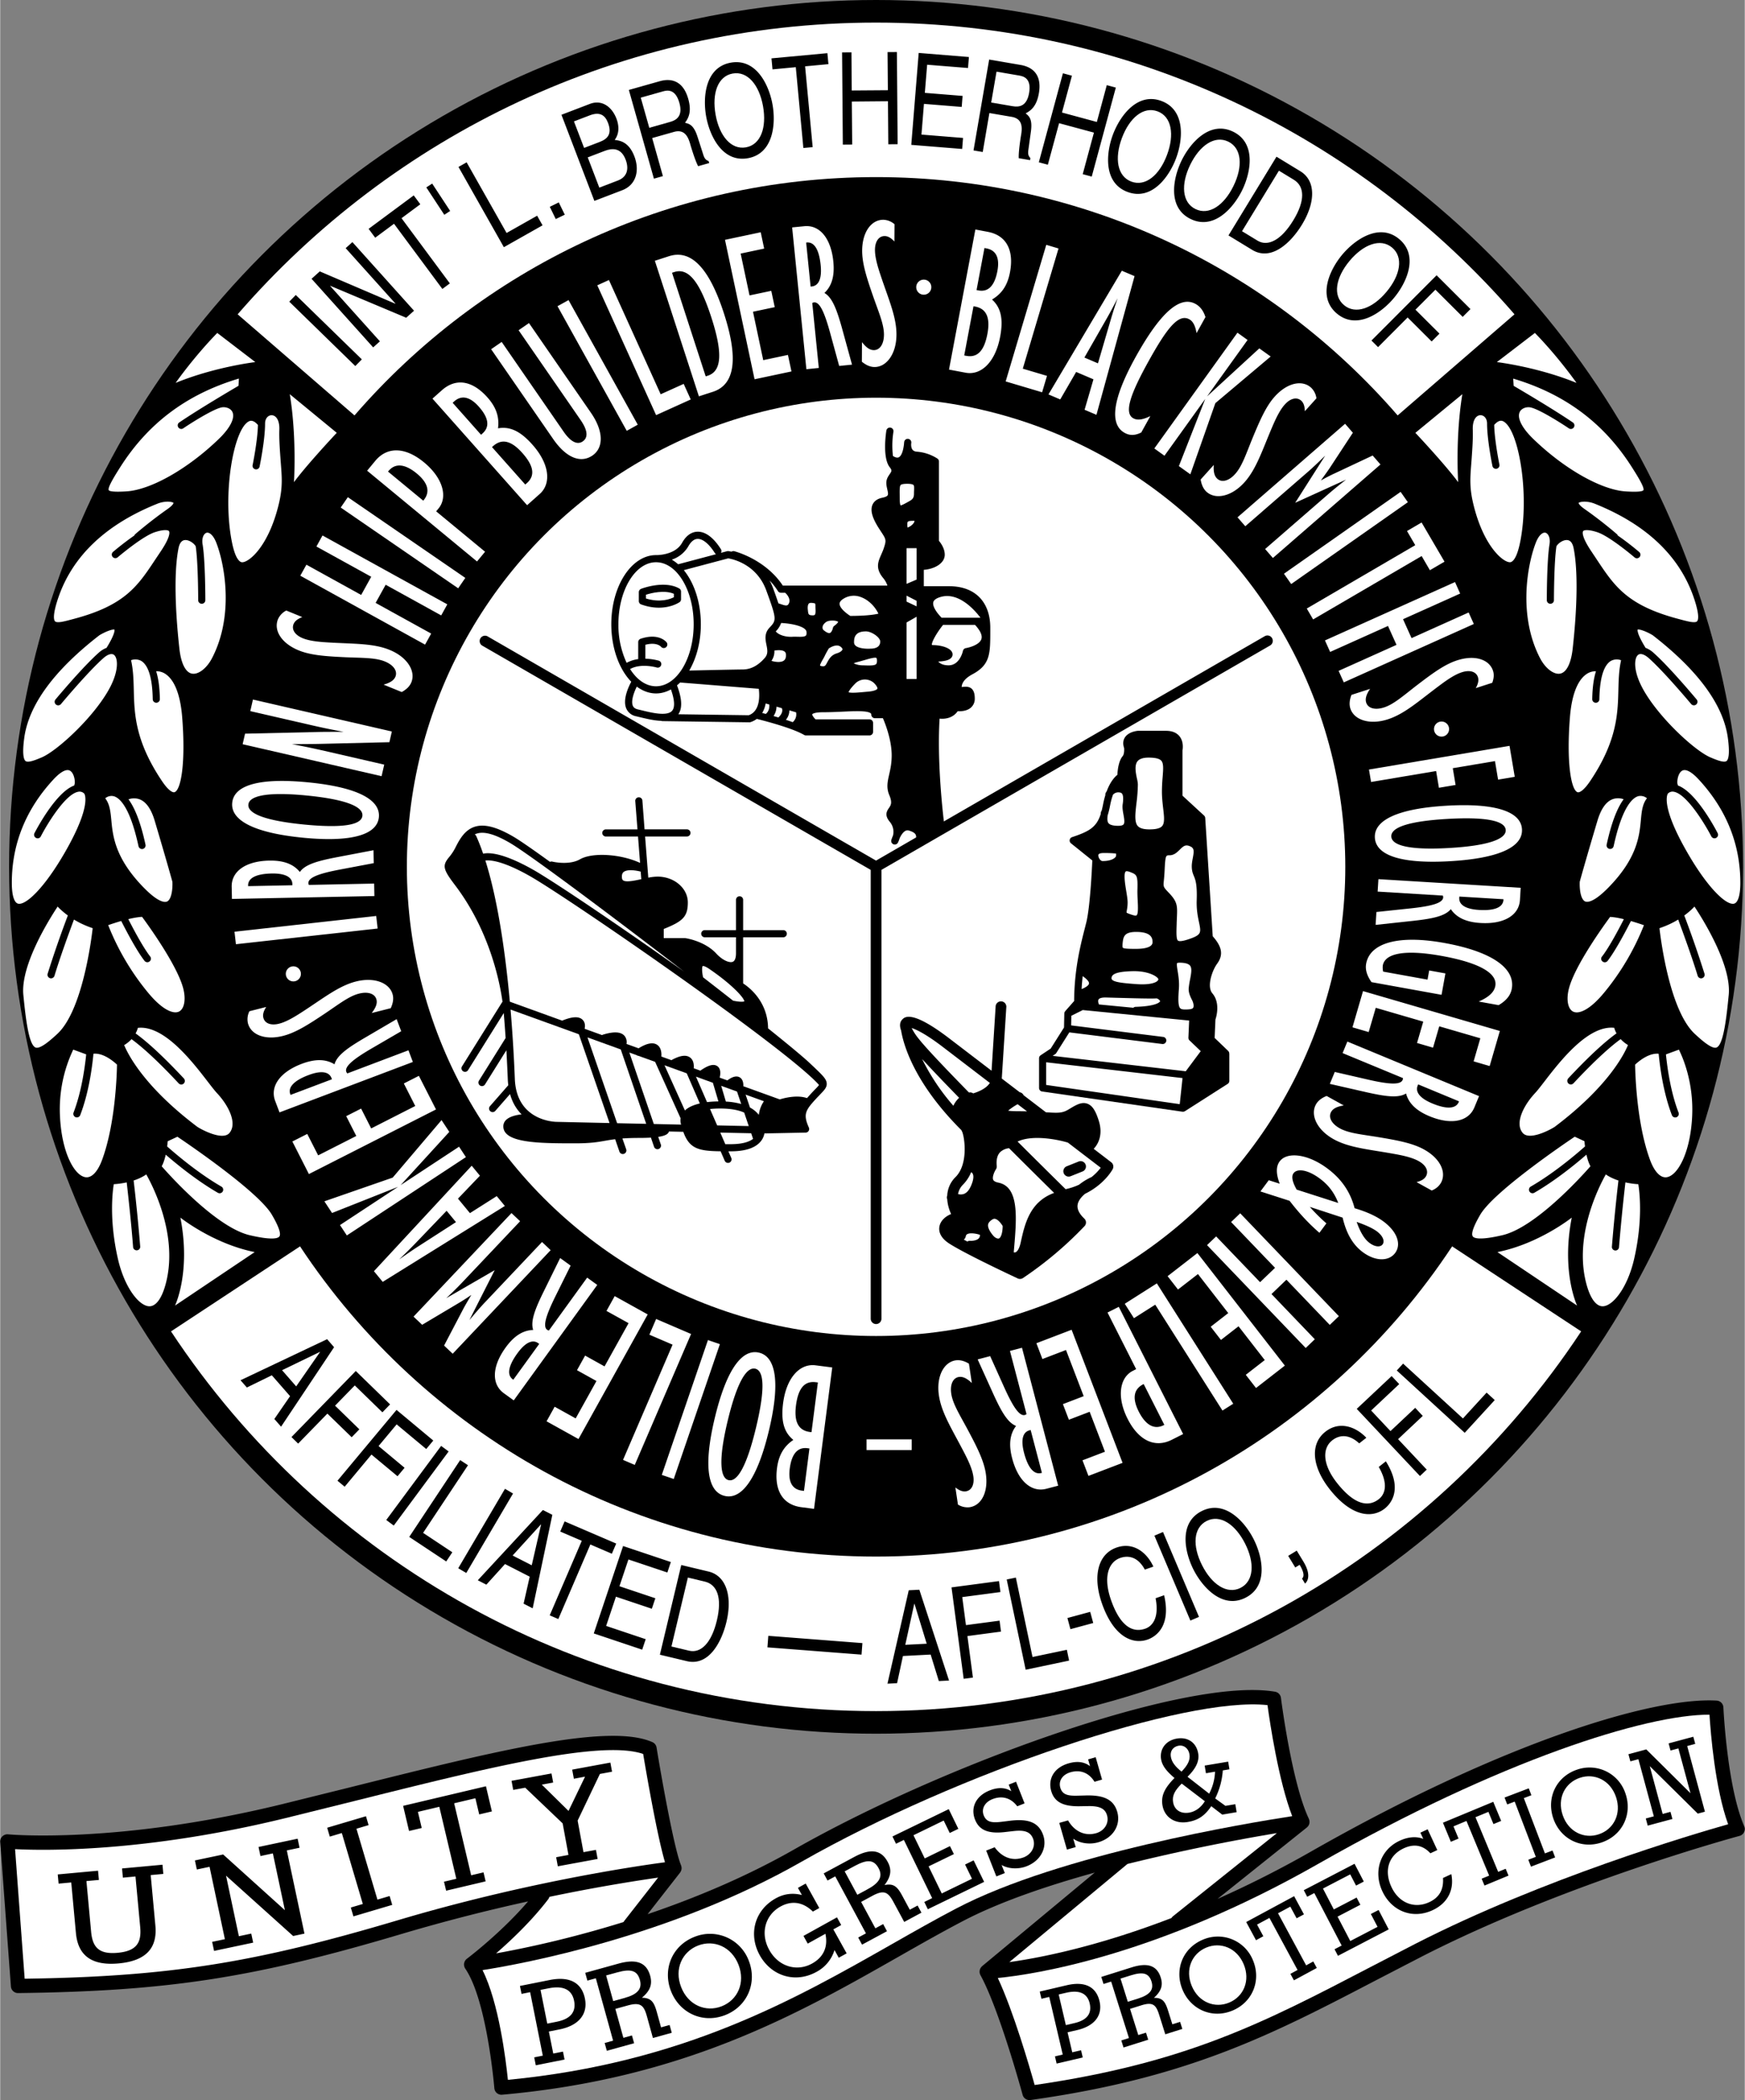 <svg xmlns="http://www.w3.org/2000/svg" width="2077" height="2500" viewBox="0 0 61.125 73.591"><rect x="0" y="0" width="61.125" height="73.591" fill="#808080" stroke="none"/><circle cx="30.688" cy="30.376" r="30.376"/><path d="M5.846 44.788c-.129.624-.353.984-.615.986-.351.004-.875-.636-1.11-1.676-.303-1.339-.189-2.31-.142-2.602.102-.006.266-.022.453-.063.063.55.164 1.478.224 2.265.005.069.065.12.134.115a.124.124 0 0 0 .115-.134 66.101 66.101 0 0 0-.23-2.312c.151-.05.305-.118.443-.213.247.438 1.057 2.041.728 3.634M9.781 43.328c-.046.063-.242.141-1.034-.043-1.154-.268-2.755-2.037-3.089-2.417.043-.076.096-.203.141-.406.436.376 1.115.924 1.826 1.335.06.035.136.014.171-.045a.125.125 0 0 0-.045-.171c-.761-.44-1.487-1.042-1.902-1.407.007-.057.014-.118.02-.183l.34-.158c.403.271 2.839 1.93 3.309 2.732.302.516.31.7.263.763M2.985 41.251c-.396-.062-.838-.888-.892-2.162a4.872 4.872 0 0 1 .466-2.309l.454.167c-.058.559-.181 1.357-.443 2.039a.127.127 0 0 0 .072.162.125.125 0 0 0 .161-.072c.283-.734.409-1.579.464-2.152.147-.016.433.023.825.381-.005.33-.054 2.071-.522 3.339-.155.42-.368.641-.585.607M6.435 37.791c-.797-.853-1.334-1.321-1.691-1.578a.957.957 0 0 0 .08-.195c.918-.101 1.901 1.176 2.437 1.871.14.182.25.325.336.417.408.437.718 1.061.434 1.396-.223.263-.899-.074-1.119-.212-1.866-1.406-2.436-2.545-2.568-2.868.107-.064.19-.136.257-.208.324.235.846.685 1.653 1.549.047.05.126.053.177.006a.129.129 0 0 0 .004-.178M1.24 36.707c-.238-.089-.346-.999-.429-1.843-.101-1.038.893-2.63 1.201-3.096.078.082.196.193.358.312a37.583 37.583 0 0 0-.708 2.041.126.126 0 0 0 .083.156.126.126 0 0 0 .156-.083c.188-.621.481-1.431.683-1.971.181.11.4.217.656.302-.059.513-.377 2.896-1.231 3.697-.254.237-.609.546-.769.485M5.255 33.518c-.23-.296-.535-.856-.767-1.31.17-.042.34-.072.482-.08.211.285 1.224 1.686 1.44 2.498.103.386.044.723-.142.819-.183.095-.562-.027-1.079-.65a8.79 8.79 0 0 1-1.405-2.376c.105-.037.27-.092.456-.146.239.47.565 1.074.817 1.397a.124.124 0 0 0 .175.021.122.122 0 0 0 .023-.173M3.986 27.903c.191.056.558.358.86 1.75.015.067.082.11.149.096a.127.127 0 0 0 .096-.149c-.16-.737-.359-1.269-.596-1.59a.574.574 0 0 1 .396.002c.225.09.4.34.521.745.401 1.348.594 2.044.621 2.141.012.2-.017.615-.188.693-.071.032-.293.048-.817-.488-1.01-1.034-1.083-1.81-1.136-2.375-.028-.293-.055-.552-.212-.753a.33.33 0 0 1 .306-.072M1.873 27.305c.145-.156.414-.402.581-.293.148.096.18.402.15.471a.127.127 0 0 0-.009.042c-.635.227-1.314 1.515-1.394 1.669a.124.124 0 0 0 .054.168.123.123 0 0 0 .168-.054c.21-.409.857-1.487 1.315-1.564a.227.227 0 0 1 .207.066c.001.001.282.37-.647 2.004-.745 1.309-1.406 1.921-1.674 1.851-.138-.037-.217-.302-.217-.727-.001-1.363.492-2.585 1.466-3.633M4.934 23.155c.179.102.396.417.41 1.347a.125.125 0 0 0 .25-.004c-.006-.396-.05-.722-.13-.977a.562.562 0 0 1 .354.116c.212.155.482.541.558 1.498.127 1.6-.042 2.545-.266 2.624-.071.024-.225-.065-.443-.391-.944-1.406-.967-2.357-.987-3.197-.009-.356-.018-.694-.096-1.036a.435.435 0 0 1 .35.02M.842 25.861c.156-1.157 1.042-2.368 2.634-3.601.212-.128.463-.221.528-.196.006.027.012.165-.268.621l-.005.015a.88.88 0 0 0-.283.176c-.563.5-1.475 1.592-1.513 1.638a.125.125 0 0 0 .192.16c.009-.011.938-1.124 1.487-1.611.152-.135.292-.178.373-.115.133.103.18.519-.13 1.121-.521 1.011-1.849 2.239-2.406 2.473-.187.079-.469.198-.562.127-.053-.041-.129-.199-.047-.808M6.247 19.213c.035-.174.105-.27.209-.286.139-.022.316.092.393.213.087.561.088 1.878.088 1.892a.125.125 0 0 0 .25 0c0-.056-.001-1.392-.096-1.958-.037-.219.042-.378.139-.405.092-.025.232.072.34.346.291.744.634 2.548-.151 4.053-.184.353-.479.579-.701.537-.222-.041-.382-.358-.439-.868-.169-1.529-.18-2.781-.032-3.524M2.024 20.978c.494-1.48 1.668-2.601 3.49-3.33.27-.107.523-.068.56-.023-.004.016-.031.086-.209.211-.623.436-1.13.879-1.135.883a.13.13 0 0 0-.033.048c-.376.259-.725.556-.748.576a.125.125 0 0 0 .162.19c.009-.007.862-.736 1.302-.882.291-.097.463-.088.5-.039.011.014.09.15-.299.725l-.18.269c-.62.936-1.067 1.611-2.874 2.086l-.082.022c-.229.061-.488.131-.559.056-.034-.038-.095-.19.105-.792M8.719 14.762c.036-.017.142-.063.311.129-.01.546-.183 1.388-.184 1.397a.125.125 0 1 0 .244.051c.008-.037.19-.925.19-1.494 0-.124.048-.221.131-.269a.198.198 0 0 1 .202.004c.115.07.176.245.167.479-.01.309.015.666.04 1.011.043.604.096.952-.062 1.604-.362 1.497-1.061 2.049-1.291 2.028-.062-.006-.222-.084-.346-.694-.347-1.715.06-3.994.598-4.246M4.199 16.38c.984-1.555 2.349-2.574 4.165-3.115l-.016.255c-.265.155-1.386.816-2.071 1.281l-.003.002a.123.123 0 0 0-.033.173.124.124 0 0 0 .173.033c.264-.179 1.019-.659 1.333-.731.132-.03.312.017.383.147.111.206-.063.562-.467.953-1.08 1.046-2.379 1.785-3.234 1.84-.504.033-.609-.012-.626-.042-.053-.087.239-.548.396-.796M8.917 43.875c-1.458-.292-2.604-1.208-2.604-1.208.375 1.917-.188 3.083-.188 3.083l2.792-1.875M10.146 13.813c.25 1.521.146 3.083.146 3.083.479-.646 1.5-1.729 1.5-1.729l-1.646-1.354M8.938 12.688l-1.333-1.021c-.833.854-1.458 1.75-1.458 1.75 1.374-.562 2.791-.729 2.791-.729zM56.255 41.154c.138.095.292.163.443.213a68.918 68.918 0 0 0-.229 2.312.125.125 0 1 0 .249.019 70.87 70.87 0 0 1 .224-2.265c.187.041.351.058.452.063.048.292.162 1.262-.142 2.602-.235 1.04-.76 1.68-1.11 1.676-.262-.002-.486-.362-.615-.986-.327-1.593.482-3.196.728-3.634M51.857 42.564c.471-.803 2.906-2.461 3.31-2.732l.34.158c.006.065.012.126.02.183-.415.366-1.142.967-1.902 1.407a.125.125 0 0 0-.045.171c.035.06.111.08.171.045.71-.411 1.391-.958 1.826-1.335.045.204.097.33.141.406-.333.38-1.935 2.149-3.088 2.417-.792.184-.988.106-1.034.043-.049-.062-.041-.246.261-.763M57.805 40.645c-.469-1.269-.518-3.009-.523-3.339.392-.358.678-.397.825-.381.056.573.182 1.418.464 2.152a.126.126 0 0 0 .162.072.126.126 0 0 0 .071-.162c-.262-.681-.385-1.48-.442-2.039l.454-.167c.136.272.516 1.142.466 2.309-.055 1.274-.496 2.1-.892 2.162-.217.033-.431-.188-.585-.607M54.945 37.967c.051.047.13.044.177-.006.808-.864 1.329-1.314 1.654-1.549.066.072.149.144.256.208-.133.323-.702 1.462-2.569 2.868-.219.139-.896.476-1.119.212-.284-.336.025-.959.433-1.396.086-.092.196-.235.336-.417.536-.695 1.52-1.971 2.437-1.871.014.052.039.12.08.195-.357.257-.895.725-1.691 1.578a.129.129 0 0 0 .006.178M59.366 36.222c-.854-.801-1.172-3.185-1.231-3.697.257-.085.476-.192.656-.302.201.54.495 1.35.683 1.971.021.066.09.103.156.083a.125.125 0 0 0 .083-.156 38.461 38.461 0 0 0-.708-2.041c.162-.118.28-.23.357-.312.308.465 1.302 2.058 1.2 3.096-.082.845-.19 1.754-.428 1.843-.16.061-.515-.248-.768-.485M56.142 33.693a.125.125 0 0 0 .176-.021c.251-.324.578-.928.817-1.397.186.054.351.109.456.146a8.775 8.775 0 0 1-1.405 2.376c-.517.623-.896.745-1.078.65-.187-.096-.245-.433-.142-.819.216-.812 1.23-2.213 1.44-2.498.143.007.312.038.482.08-.232.454-.537 1.014-.767 1.31a.12.12 0 0 0 .021.173M57.697 27.972c-.158.201-.185.46-.212.753-.053.566-.126 1.342-1.137 2.375-.524.536-.746.52-.817.488-.171-.078-.201-.493-.188-.693.026-.097.219-.793.621-2.141.121-.404.295-.655.52-.745a.574.574 0 0 1 .396-.002c-.236.322-.435.853-.595 1.59a.125.125 0 1 0 .245.053c.302-1.392.668-1.694.86-1.75a.352.352 0 0 1 .307.072M60.969 30.938c0 .425-.08.689-.218.727-.269.071-.93-.542-1.674-1.851-.93-1.634-.648-2.002-.647-2.004a.224.224 0 0 1 .207-.066c.458.078 1.104 1.155 1.315 1.564a.125.125 0 0 0 .168.054.124.124 0 0 0 .054-.168c-.079-.154-.758-1.442-1.394-1.669a.127.127 0 0 0-.009-.042c-.03-.069.001-.375.15-.471.168-.109.436.137.581.293.973 1.048 1.467 2.27 1.467 3.633M56.791 23.136c-.077.342-.086.68-.095 1.036-.021.839-.044 1.791-.988 3.197-.219.325-.373.415-.444.391-.223-.078-.393-1.024-.266-2.624.076-.957.346-1.343.558-1.498a.56.56 0 0 1 .354-.116c-.08.255-.124.58-.13.977a.125.125 0 0 0 .25.004c.014-.93.23-1.246.41-1.347a.43.43 0 0 1 .351-.02M60.485 26.668c-.093.071-.375-.048-.562-.127-.558-.234-1.885-1.462-2.406-2.473-.31-.602-.263-1.018-.13-1.121.082-.063.221-.02.374.115.549.488 1.478 1.601 1.487 1.611a.125.125 0 0 0 .192-.16c-.039-.046-.95-1.138-1.513-1.638a.884.884 0 0 0-.284-.176c-.002-.005-.002-.01-.005-.015-.28-.456-.274-.594-.268-.621.065-.024.316.068.528.196 1.591 1.233 2.478 2.444 2.634 3.601.082.61.006.768-.047.808M55.094 22.737c-.057.51-.217.827-.439.868-.222.042-.517-.184-.701-.537-.785-1.504-.441-3.309-.15-4.053.107-.274.248-.372.34-.346.097.027.176.186.139.405-.094.566-.095 1.902-.095 1.958a.125.125 0 0 0 .25 0c0-.013.001-1.331.088-1.892.076-.121.253-.235.393-.213.104.016.175.112.209.286.148.743.136 1.995-.034 3.524M59.454 21.77c-.07.075-.33.005-.559-.056l-.082-.022c-1.806-.475-2.254-1.151-2.874-2.086l-.179-.269c-.39-.575-.31-.711-.299-.725.037-.049.209-.058.5.039.44.146 1.294.875 1.302.882.052.045.131.039.176-.014s.039-.131-.014-.176a9.887 9.887 0 0 0-.748-.576.12.12 0 0 0-.032-.048c-.005-.004-.512-.447-1.136-.883-.178-.125-.205-.195-.209-.211.037-.045.291-.084.56.023 1.823.729 2.997 1.85 3.49 3.33.201.602.139.754.104.792M53.252 19.007c-.124.61-.283.688-.345.694-.23.021-.928-.531-1.291-2.028-.158-.652-.105-1-.061-1.604.024-.345.05-.702.039-1.011-.008-.234.052-.409.167-.479a.198.198 0 0 1 .202-.004c.083.047.132.145.132.269 0 .569.182 1.457.19 1.494a.125.125 0 0 0 .244-.051c-.002-.009-.174-.851-.184-1.397.168-.192.274-.146.311-.129.537.253.944 2.532.596 4.246M57.572 17.177c-.018.03-.123.075-.627.042-.855-.055-2.154-.794-3.233-1.84-.404-.391-.579-.748-.467-.953.071-.131.25-.178.383-.147.314.072 1.069.553 1.333.731a.124.124 0 0 0 .173-.033.124.124 0 0 0-.033-.173l-.003-.002c-.685-.465-1.806-1.126-2.071-1.281l-.016-.254c1.815.541 3.18 1.56 4.165 3.115.156.246.449.707.396.795M55.25 45.75s-.562-1.167-.188-3.083c0 0-1.146.917-2.604 1.208l2.792 1.875M49.583 15.167s1.021 1.083 1.5 1.729c0 0-.104-1.562.146-3.083l-1.646 1.354M55.229 13.417s-.625-.896-1.458-1.75l-1.333 1.021s1.416.167 2.791.729z" fill="#fff"/><circle cx="30.688" cy="30.376" r="16.44" fill="#fff"/><path d="M29.152 47.918l-.585-.075c-.554-.071-1.022.436-1.137 1.329-.081.631.033 1.021.36 1.285-.331.223-.514.531-.573.988-.101.783.201 1.287.859 1.371l.438.057.638-4.955M26.932 50.136c.398-1.657.26-2.592-.345-2.737-.609-.146-1.151.626-1.549 2.283-.399 1.664-.264 2.591.345 2.737.603.145 1.151-.626 1.549-2.283zM24.797 46.958l.419.143-1.617 4.725-.419-.143zM22.233 51.333l-.411-.176 1.736-4.038-.813-.349.237-.551 1.224.526zM20.261 50.426l-1.118-.621.283-.511.737.409.728-1.31-.682-.379.284-.512.681.379.842-1.515-.774-.429.288-.519 1.156.642zM20.919 45.026l-.354-.256-1.341 1.854a.2.2 0 0 1-.06-.025c-.158-.114-.05-.488.285-1.166l.537-1.083-.367-.266-.596 1.211c-.296.607-.447 1.013-.349 1.309-.359.011-.671.209-.967.618-.48.664-.499 1.282-.06 1.6l.346.25 2.926-4.046zM15.854 47.437l-.302-.286.684-1.306c.046-.087.137-.243.271-.469a7.082 7.082 0 0 1-.463.297l-1.26.75-.302-.286 3.432-3.629.302.286-2.01 2.125c-.13.138-.32.331-.577.571l1.696-.981-.886 1.749c.226-.269.404-.473.535-.611l2.01-2.125.302.286-3.432 3.629zM17.682 42.259l-.285-.345-.939.596-.419-.508.769-.803-.288-.35-3.426 3.696.308.374zM12.145 43.292l-.24-.364 2.034-1.339-2.312.916-.269-.409 2.394-.831 1.711-2.015.272.413-1.705 1.866 2.047-1.347.24.365zM10.816 41.141L10.236 40l.522-.265.382.751 1.336-.679-.353-.695.522-.265.353.695 1.544-.786-.4-.789.527-.268.6 1.178zM14.458 37.213l-.154-.409-2.141.81a.17.17 0 0 1-.036-.054c-.069-.182.227-.435.879-.816l1.044-.608-.16-.424-1.165.683c-.582.344-.931.6-1.012.9-.306-.188-.676-.195-1.148-.017-.766.29-1.122.796-.93 1.303l.151.399 4.672-1.767zM13.016 35.498c.142-.183.202-.333.167-.471-.052-.204-.292-.29-.611-.209-.347.087-.693.36-1.183.69-.587.393-1.035.68-1.482.792-.624.158-1.125-.036-1.229-.45a.624.624 0 0 1 .054-.415l.588-.149c-.092.143-.129.266-.1.378.05.199.267.28.55.208.227-.057.485-.199.822-.419.739-.479 1.271-.908 1.874-1.06.652-.165 1.183.054 1.286.462.035.138.014.295-.069.474l-.667.169zM13.174 32.097l.05.44-4.965.55-.05-.438zM13.111 31.399l-.009-.437-2.288.047c-.008-.021-.016-.042-.016-.063-.004-.195.358-.334 1.102-.475l1.188-.225-.009-.453-1.326.253c-.663.129-1.077.254-1.255.51-.225-.279-.571-.409-1.076-.399-.818.017-1.323.375-1.312.917l.009.426 4.992-.101zM10.602 29.354c1.696.167 2.604-.098 2.665-.716.062-.624-.778-1.056-2.474-1.223-1.703-.168-2.603.093-2.664.716-.061.619.777 1.056 2.473 1.223zM8.579 25.709l2.52-.058c.272-.008.586-.005.932-.007a23.62 23.62 0 0 1-1.16-.24l-2.109-.485.093-.406 4.867 1.12-.086.375-2.49.06c-.211.005-.519.005-.925.009.425.076.811.16 1.153.238l2.081.479-.093.405-4.868-1.12.085-.37zM13.432 23.991c.223-.062.361-.148.415-.279.08-.195-.062-.407-.367-.532-.332-.136-.771-.123-1.362-.148-.706-.033-1.236-.068-1.663-.243-.596-.244-.884-.697-.722-1.092a.629.629 0 0 1 .29-.303l.562.23c-.159.06-.262.137-.306.244-.078.19.048.384.319.495.217.089.508.128.91.15.879.053 1.562.025 2.137.261.623.255.919.746.76 1.136-.054.132-.164.246-.337.34l-.636-.259zM10.514 20.174l.214-.386 1.919 1.06.352-.637-1.92-1.06.213-.387 4.373 2.414-.214.387-1.946-1.074-.352.636 1.947 1.075-.214.387zM16.296 20.251l-.25.364-4.116-2.83.25-.363zM16.706 19.675l.282-.341-1.714-1.416.084-.101c.329-.398.158-1.064-.507-1.614-.654-.54-1.288-.565-1.713-.05l-.282.341 3.85 3.181zM18.461 17.703l.441-.392c.417-.371.343-1.057-.255-1.73-.422-.476-.792-.646-1.205-.572.05-.396-.062-.736-.369-1.081-.524-.591-1.102-.694-1.598-.253l-.33.293 3.316 3.735M17.57 11.982l2.172 3.147c.245.355.478.47.669.338.195-.135.174-.387-.075-.748l-2.173-3.147.364-.251 2.173 3.147c.444.644.446 1.221.052 1.493-.412.284-.921.085-1.378-.577l-2.173-3.147.369-.255zM22.338 14.882l-.386.215-2.426-4.367.387-.214zM20.92 9.998l.408-.185 1.813 4.003.806-.364.247.546-1.213.549zM24.48 13.888l.491-.159c.776-.252.899-1.168.384-2.754-.515-1.585-1.15-2.248-1.927-1.996l-.491.159 1.543 4.75zM25.394 8.404l1.252-.265.121.572-.824.175.311 1.466.762-.161.121.572-.762.161.359 1.696.866-.183.123.579-1.293.274zM28.246 12.938l.435-.044-.229-2.277a.19.19 0 0 1 .062-.021c.194-.02.361.331.562 1.061l.319 1.166.45-.045-.358-1.302c-.182-.65-.339-1.054-.609-1.21.261-.247.363-.603.312-1.104-.083-.815-.479-1.289-1.019-1.235l-.424.042.499 4.969zM30.194 11.988c.141.184.271.28.414.281.21.001.354-.209.356-.539.002-.358-.174-.762-.37-1.319-.232-.667-.397-1.173-.394-1.633.004-.644.318-1.08.745-1.077a.631.631 0 0 1 .389.156l-.004.607c-.115-.125-.225-.191-.341-.192-.206-.001-.338.188-.34.48-.001.233.07.52.199.9.278.836.559 1.459.554 2.081-.004.672-.35 1.131-.771 1.128-.142-.001-.289-.061-.441-.186l.004-.687zM33.243 12.951l.58.109c.548.104 1.046-.376 1.212-1.26.118-.625.026-1.022-.285-1.304.344-.203.544-.5.629-.953.146-.776-.125-1.296-.777-1.419l-.435-.082-.924 4.909M36.651 8.579l.429.128-1.252 4.212.848.252-.171.575-1.277-.38zM36.728 13.821l.412.176.558-.963.606.258-.311 1.067.416.177 1.335-4.86-.446-.189zM39.395 15.167c-.543-.302-.421-1.204.393-2.668.853-1.533 1.542-2.154 2.094-1.848.161.09.273.235.346.46l-.312.562c-.042-.25-.121-.411-.25-.482-.377-.21-.775.289-1.415 1.438-.658 1.183-.886 1.842-.55 2.029.143.079.333.051.597-.078l-.319.575c-.224.112-.405.112-.584.012zM43.349 11.658l.355.255-1.42 1.978 1.831-1.683.398.285-1.938 1.634-.876 2.494-.402-.288.923-2.353-1.428 1.99-.355-.255zM42.52 16.292c-.017.231.018.39.124.485.156.141.404.078.624-.167.24-.266.376-.685.599-1.232.27-.653.482-1.141.79-1.483.431-.478.955-.596 1.272-.311a.627.627 0 0 1 .187.375l-.406.451c-.003-.169-.041-.292-.127-.37-.153-.137-.378-.084-.573.133-.157.174-.293.435-.45.806-.346.81-.551 1.462-.967 1.924-.45.5-1.013.613-1.326.332-.105-.095-.176-.237-.207-.432l.46-.511zM47.121 14.85l.272.314-.808 1.232c-.055.082-.159.229-.314.441.177-.098.336-.181.489-.251l1.327-.624.273.314-3.769 3.277-.273-.314 2.208-1.919c.144-.125.351-.298.63-.513l-1.784.812 1.052-1.654c-.251.247-.448.432-.592.557l-2.208 1.919-.273-.313 3.77-3.278zM45.232 20.466l-.254-.362 4.088-2.868.254.362zM49.579 19.104l-.289-.496.511-.299.803 1.373-.512.299-.289-.496-3.802 2.221-.223-.382zM50.972 20.396l.18.403-2.001.899.298.663 2.001-.899.181.404-4.556 2.046-.181-.404 2.028-.911-.298-.662-2.027.91-.182-.403zM47.997 24.139c-.131.191-.181.346-.137.481.065.2.31.271.624.17.341-.11.669-.404 1.136-.765.561-.43.989-.745 1.428-.886.613-.198 1.125-.037 1.256.369.04.125.03.262-.027.418l-.578.187c.083-.148.111-.274.076-.384-.063-.195-.284-.262-.562-.172-.223.071-.472.229-.793.471-.707.526-1.21.988-1.802 1.178-.641.207-1.184.022-1.313-.379-.043-.135-.033-.293.039-.477l.653-.211zM52.882 26.136l.183 1.085-.584.098-.109-.649-1.478.249.098.587-.584.099-.098-.587-2.279.384-.074-.436zM50.685 28.233c-1.701.098-2.557.501-2.521 1.121.036.625.932.922 2.633.824 1.708-.099 2.557-.495 2.521-1.121-.036-.62-.932-.922-2.633-.824zM48.288 30.807l-.027.436 2.285.14a.205.205 0 0 1 .011.064c-.012.194-.385.303-1.137.384l-1.202.127-.028.452 1.342-.145c.671-.075 1.095-.166 1.292-.407.202.297.537.455 1.04.485.817.05 1.35-.266 1.383-.807l.026-.426-4.985-.303zM47.858 33.772c.13-.72 1.107-1.025 2.74-.729 1.677.303 2.491.895 2.363 1.604-.042.233-.195.419-.461.575l-.698-.126c.347-.151.542-.325.582-.547.08-.44-.552-.812-1.875-1.051-1.281-.232-1.989-.098-2.067.333a.609.609 0 0 0 .013.216l1.554.281.058-.321.569.103-.136.75-2.454-.444c-.159-.227-.225-.437-.188-.644zM52.543 36.127l-.357 1.229-.562-.164.235-.809-1.439-.419-.218.748-.561-.164.218-.748-1.664-.485-.248.85-.568-.166.37-1.269zM47.2 36.498l-.167.404 2.115.876c-.001.022-.002.044-.011.063-.075.18-.463.162-1.2-.007l-1.178-.271-.173.418 1.316.3c.659.147 1.088.2 1.354.037.094.347.359.605.825.798.757.313 1.363.188 1.57-.312l.163-.394-4.614-1.912zM47.075 38.737c-.229.036-.376.104-.445.229-.102.184.014.411.302.571.313.174.751.212 1.334.307.697.116 1.22.213 1.623.437.562.312.796.797.589 1.17a.629.629 0 0 1-.323.266l-.531-.294c.165-.041.276-.106.332-.207.1-.18-.002-.387-.258-.529-.205-.114-.49-.188-.886-.257-.867-.156-1.548-.209-2.092-.51-.588-.327-.825-.85-.621-1.218.069-.124.191-.225.375-.298l.601.333zM44.83 41.479l-.384-.122-.292.393 1.023.329c.351.458.7.823 1.044 1.12l.245-.33a6.368 6.368 0 0 1-.582-.578l1.15.377c.129.549.353.946.705 1.208.439.328.911.331 1.135.031.223-.3.079-.742-.408-1.104-.252-.188-.587-.339-1.012-.465-.149-.571-.458-1.024-.958-1.396-.686-.511-1.41-.591-1.668-.245-.131.178-.131.434.002.782M46.903 46.121l-.319.306-1.519-1.584-.523.503 1.518 1.584-.319.306-3.458-3.605.32-.305 1.539 1.604.524-.503-1.539-1.605.319-.306zM45.01 47.853l-1.01.785-.359-.462.665-.517-.919-1.184-.616.479-.359-.463.615-.478-1.062-1.368-.699.542-.364-.468 1.044-.81zM43.202 49.189l-.378.239-2.355-3.71-.746.474-.322-.506 1.124-.714zM39.192 45.794l-.395.199 1.003 1.984-.117.06c-.461.233-.572.912-.182 1.682.383.757.954 1.034 1.55.732l.395-.199-2.254-4.458zM39.324 51.261l-1.195.457-.209-.546.787-.301-.536-1.4-.728.279-.209-.547.728-.279-.62-1.618-.826.317-.211-.554 1.234-.472zM35.8 47.228l-.422.111.581 2.214c-.019.012-.037.025-.058.03-.188.05-.408-.271-.72-.96l-.496-1.102-.438.115.557 1.23c.281.614.499.988.789 1.101-.219.285-.265.652-.136 1.14.208.792.673 1.199 1.198 1.062l.413-.108-1.268-4.833zM34.043 48.464c-.167-.16-.312-.234-.452-.213-.208.031-.317.262-.269.587.053.354.29.726.569 1.246.333.623.574 1.097.642 1.553.095.636-.147 1.116-.569 1.179a.63.63 0 0 1-.408-.094l-.09-.6c.133.105.252.154.367.137.203-.03.305-.238.262-.527-.034-.231-.149-.503-.336-.859-.404-.782-.777-1.355-.869-1.97-.1-.666.171-1.172.587-1.234.141-.021.295.015.464.116l.102.679z" fill="#fff"/><path d="M30.688 59.96c10.324 0 19.411-5.29 24.704-13.306l-4.521-2.979c-4.324 6.548-11.748 10.87-20.183 10.87s-15.859-4.322-20.183-10.87l-4.521 2.979C11.276 54.67 20.363 59.96 30.688 59.96zM30.688 6.206c7.299 0 13.843 3.236 18.274 8.351l4.094-3.543C47.631 4.752 39.622.792 30.688.792c-8.935 0-16.944 3.96-22.369 10.222l4.094 3.543c4.431-5.116 10.975-8.351 18.275-8.351z" fill="#fff"/><circle cx="10.271" cy="34.126" r=".265" fill="#fff"/><circle cx="32.359" cy="10.063" r=".265" fill="#fff"/><circle cx="50.5" cy="25.548" r=".265" fill="#fff"/><path d="M28.649 48.444l-.224 1.741-.058-.007c-.402-.052-.559-.359-.485-.932.078-.602.302-.861.693-.811l.074.009M28.353 50.757l-.191 1.487-.073-.01c-.339-.043-.486-.306-.426-.77.067-.522.278-.761.623-.716l.067.009zM26.481 50.028c-.312 1.302-.644 1.914-.961 1.838s-.343-.782-.032-2.076c.311-1.294.646-1.905.969-1.828s.335.772.024 2.066M18.886 47.092l-.909 1.256-.017-.012c-.209-.151-.166-.463.16-.913.274-.379.531-.5.731-.355l.035.024M15.969 42.825l-1.362.877c-.197.128-.402.271-.63.431a17.5 17.5 0 0 0 .543-.536l1.121-1.169.328.397M11.623 37.819l-1.45.548-.008-.02c-.091-.241.117-.478.637-.674.438-.166.718-.125.806.106l.015.04M10.236 31.021l-1.55.031v-.021c-.005-.258.27-.411.825-.422.468-.009.719.123.725.37v.042M10.647 28.893c-1.332-.131-1.983-.375-1.952-.7.032-.325.728-.447 2.052-.316s1.976.38 1.943.71-.718.436-2.043.306M14.823 17.545l-1.235-1.02.017-.02c.234-.284.578-.253.99.087.4.331.479.649.237.941l-.009.012M18.396 16.979l-1.165-1.312.043-.038c.304-.27.639-.186 1.022.247.403.454.451.793.155 1.055l-.055.048M16.847 15.235l-.995-1.121.055-.049c.256-.228.55-.166.861.184.35.394.391.709.13.94l-.051.046zM24.718 13.188l-1.179-3.63.075-.024c.506-.165.901.353 1.303 1.591.397 1.225.372 1.878-.124 2.04l-.075.023M28.394 10.042L28.238 8.5l.021-.002c.257-.026.431.235.487.789.047.465-.064.727-.311.751l-.041.004M33.776 12.456l.325-1.725.057.011c.398.075.537.392.43.959-.112.596-.352.841-.74.768l-.072-.013M34.208 10.164l.277-1.473.072.014c.336.063.468.333.381.793-.097.518-.322.743-.663.679l-.067-.013zM37.987 12.529l.804-1.406c.116-.205.232-.425.36-.673a17.29 17.29 0 0 0-.234.727l-.455 1.555-.475-.203M50.711 28.696c1.336-.077 2.018.063 2.037.389.019.326-.649.554-1.978.63-1.329.077-2.011-.069-2.03-.4s.643-.543 1.971-.619M51.123 31.417l1.547.094-.001.021c-.016.258-.302.388-.857.354-.467-.029-.707-.18-.691-.427l.002-.042M49.681 37.999l1.432.594-.008.02c-.099.238-.412.268-.925.055-.433-.179-.61-.401-.515-.629l.016-.04M46.881 42.154l-1.457-.468c-.153-.271-.192-.464-.11-.574.132-.177.503-.125.925.19.305.227.509.503.642.852M47.526 42.818c.333.116.563.223.71.332.206.153.283.342.198.456-.076.102-.261.094-.455-.05-.187-.14-.327-.382-.453-.738zM40.064 48.5l.723 1.429-.023.012c-.329.166-.631 0-.873-.477-.234-.464-.179-.786.159-.958l.014-.006M36.104 50.111l.394 1.5-.021.005c-.25.065-.463-.166-.604-.704-.119-.453-.049-.728.19-.791l.041-.01M28.477 37.36l-.079-.075c-.235-.225-.775-.673-1.494-1.249-.012-.945-.662-1.439-.874-1.575v-1.617h1.406a.125.125 0 0 0 0-.25H26.03v-1.062a.125.125 0 0 0-.25 0v1.062h-1.094a.125.125 0 0 0 0 .25h1.094v.562c0 .095-.015.259-.116.298-.109.043-.348-.044-.574-.289-.4-.434-1.046-.535-1.073-.539a.123.123 0 0 0-.019-.002h-.75v-.321c.66-.265.844-.424.844-.929 0-.5-.477-.906-1.062-.906a1.84 1.84 0 0 0-.323.037l-.112-1.443h1.466a.125.125 0 0 0 0-.25h-1.485l-.076-1.008a.124.124 0 0 0-.134-.115.124.124 0 0 0-.115.134l.077.99H21.22a.125.125 0 0 0 0 .25h1.127l.072.925c-.661-.309-1.661-.381-2.105-.127-.388.222-.964.083-.97.081a.125.125 0 0 0-.081.009c-.592-.428-1.041-.74-1.261-.87-.591-.349-1.023-.464-1.36-.365-.353.104-.541.432-.69.729a1.753 1.753 0 0 1-.231.349c-.235.29-.208.417.213.971 1.229 1.617 1.576 3.44 1.665 4.091-.005.005-.011.01-.016.017l-1.406 2.25a.125.125 0 0 0 .212.132l1.254-2.006c.025.305.047.598.065.875l-.937 1.499a.125.125 0 0 0 .212.132l.752-1.202c.022.39.038.735.049 1.016.003.073.009.143.018.209l-.643.735a.124.124 0 0 0 .012.176.124.124 0 0 0 .176-.012l.516-.589c.086.308.232.539.405.711-.297.034-.64.135-.64.421 0 .594 1.287.594 2.531.594.523 0 .776-.044 1.044-.091.106-.019.214-.037.343-.053l.15.435c.022.065.094.1.159.077a.126.126 0 0 0 .078-.159l-.133-.379c.155-.011.341-.019.575-.019a7.2 7.2 0 0 0 .424-.011l.114.333a.126.126 0 0 0 .237-.081l-.095-.278c.288-.043.352-.117.377-.189l.501.011c.214.598.54.673 1.308.683l.144.332a.126.126 0 0 0 .165.065.125.125 0 0 0 .064-.165l-.101-.231h.08c.5 0 .851-.112 1.042-.335a.595.595 0 0 0 .14-.292l1.445-.029c.042 0 .081-.022.104-.058s.025-.08.009-.118c-.214-.48-.116-.614.29-1.051l.113-.119c.136-.141.226-.233.223-.365-.003-.161-.134-.285-.482-.617zM38.926 40.727l-.613-.47c.177-.189.324-.516.179-.979-.113-.362-.228-.535-.396-.6-.205-.077-.394.037-.634.181l-.037.022c-.215.13-.375.122-.787.095l-.781-.597-.001-.004a.192.192 0 0 0-.135-.101l-.629-.48.158-2.49a.188.188 0 1 0-.374-.023l-.142 2.239-1.473-1.126c-1.317-1.009-1.567-.758-1.65-.675-.102.102-.101.241-.046.391.079.478.444 1.83 2.113 3.493.004.013.01.025.017.038.081.135.251 1.131-.222 1.604a.971.971 0 0 0-.292.648.183.183 0 0 0 .001.138c.012.187.067.364.135.511-.182.073-.346.209-.399.392-.04.134-.048.396.336.644.587.377 2.324 1.186 2.397 1.221a.19.19 0 0 0 .183-.014 12.871 12.871 0 0 0 2.159-1.821.187.187 0 0 0-.009-.262c-.182-.173-.261-.338-.234-.492.025-.142.134-.271.259-.377.679-.332.956-.839.97-.866a.192.192 0 0 0-.053-.24z"/><path d="M43.062 36.916v-.005a.172.172 0 0 0-.008-.038l-.004-.01a.107.107 0 0 0-.025-.035v-.001l-.475-.456.028-.645c.034-.103.174-.586-.107-.917-.207-.244-.001-.81.162-1.033.227-.31.183-.592-.15-.968l-.263-4.145a.124.124 0 0 0-.04-.084l-.756-.697v-1.589c.011-.064.043-.308-.103-.49-.102-.129-.263-.194-.476-.194h-.984c-.044.004-.333.035-.459.238-.045.072-.083.193-.024.364.008.088-.001.229-.049.284-.125.144-.177.429-.186.656-.089.07-.247.233-.375.577-.025.036-.037.062-.039.066a.124.124 0 0 0-.007.066 3.1 3.1 0 0 0-.079.319 4.019 4.019 0 0 1-.051.229.119.119 0 0 0-.028.061l-.003.025-.004.038c-.149.455-.396.601-1.002.803a.124.124 0 0 0-.083.096.127.127 0 0 0 .044.12l.748.601c-.013.303-.078 1.64-.212 2.177l-.048.189c-.157.614-.371 1.453-.376 2.559l-.314.357-.003.005a.114.114 0 0 0-.019.034l-.003.005a.109.109 0 0 0-.006.036l-.01.491-.467.739-.353.235-.005.004a.043.043 0 0 0-.007.006.099.099 0 0 0-.025.029l-.003.004a.116.116 0 0 0-.013.041l-.001.005v.004l-.001.01v1.042c0 .062.046.115.107.124l4.917.708h.002l.002.001.013-.001c.011 0 .021 0 .032-.003a.067.067 0 0 0 .018-.007l.018-.007 1.5-.958a.124.124 0 0 0 .058-.105v-.958l-.003-.002z"/><path d="M44.562 22.362a.187.187 0 0 0-.256-.069l-11.243 6.491c-.069-.589-.235-2.203-.15-3.602.193.021.469-.02.633-.259.116.005.322-.004.462-.125a.408.408 0 0 0 .138-.319c0-.106-.012-.257-.11-.346-.097-.086-.221-.072-.33-.06l-.019.002c.002-.1.059-.276.373-.445.63-.337.629-.715.629-1.542V22c0-.913-.538-1.458-1.438-1.458h-.891v-.575c.366-.025.734-.222.734-.529 0-.218-.136-.405-.203-.485v-2.781c0-.04-.02-.078-.053-.102a1.548 1.548 0 0 0-.718-.242c-.073-.005-.124-.029-.156-.07-.045-.058-.05-.146-.047-.201l.005-.048a.125.125 0 0 0-.247-.033c-.001.008-.006.036-.008.074-.039.369-.142.455-.186.475-.086.038-.2-.046-.201-.047l.001.001-.002-.001a3.083 3.083 0 0 1 .017-.85.125.125 0 0 0-.248-.039c-.015.097-.142.955.119 1.285.087.11.066.141-.003.242-.052.076-.117.17-.117.305 0 .078.017.152.033.224.02.088.04.172.012.213-.021.034-.085.062-.179.082-.178.035-.296.12-.352.25-.083.198-.007.467.24.846l.052.08c.187.283.202.306.105.594-.026.08-.059.152-.089.222-.11.248-.213.482.064.819a.828.828 0 0 1 .152.269H27.42c-.61-.92-1.657-1.193-1.702-1.205a.121.121 0 0 0-.097.017 1.441 1.441 0 0 0-.106-.02.147.147 0 0 0-.047.003l-.215.057a.123.123 0 0 0-.002-.128c-.258-.408-.543-.62-.822-.612-.148.004-.362.074-.538.389-.25.446-.901.43-.907.43h-.004c-.865 0-1.569 1.087-1.569 2.423 0 .84.278 1.581.699 2.016-.09.166-.309.621-.175.936a.47.47 0 0 0 .349.274l.129.031c.228.055.498.121.745.128.015.006.031.01.048.01l3.042.042a.108.108 0 0 0 .04-.006.779.779 0 0 0 .221-.113c.202.05 1.225.309 1.657.561a.127.127 0 0 0 .063.017h2.229a.125.125 0 0 0 .125-.125v-.312a.125.125 0 0 0-.125-.125h-1.89c-.072-.069-.125-.154-.118-.179 0 0 .046-.071.383-.071.233 0 .459-.01.678-.02.436-.021.886-.041.994.062.01.009.016.02.016.042 0 .069.056.125.125.125h.281c.05.113.308.725.308 1.302 0 .279-.047.486-.088.67-.057.25-.105.465.004.723.114.269.053.357-.013.452-.088.128-.153.262.031.485a.54.54 0 0 1 .11.486 1.263 1.263 0 0 0-.056.149.125.125 0 0 0 .229.096c.003-.007.035-.065.061-.155.044-.098.114-.212.201-.259a.155.155 0 0 1 .125-.012c.221.067.258.142.252.241l-1.405.812-13.619-7.863a.188.188 0 0 0-.188.324L30.5 30.483v15.726a.188.188 0 1 0 .376 0V30.481l13.619-7.863a.188.188 0 0 0 .067-.256z"/><path fill="#fff" d="M30.354 50.438h1.583v.375h-1.583zM24.616 33.851c.004-.001.059-.012.22.097.766.52 1.226 1.006 1.236 1.142-.025.01-.119.032-.391-.024h-.003c-.336-.264-.688-.538-1.051-.819-.043-.19-.045-.366-.011-.396zM21.851 30.55c.125-.091.408-.056.59-.007l.021.265c-.245.053-.543.116-.641.038-.01-.008-.04-.033-.04-.126 0-.107.04-.148.07-.17zM16.712 29.206c.262-.078.642.034 1.162.34.68.401 3.529 2.53 6.086 4.5-2.262-1.607-4.576-3.164-5.273-3.561-1.06-.602-1.56-.617-1.767-.57a7.043 7.043 0 0 0-.244-.623.122.122 0 0 0-.05-.053.494.494 0 0 1 .086-.033zM17.881 35.377l2.393.865 1.075 3.111-1.846-.041c-.06 0-1.415-.022-1.472-1.504a54.42 54.42 0 0 0-.15-2.431zM21.742 36.774l.892 2.607-1.019-.022-1.039-3.007zM22.9 39.387l-.857-2.504.26.094a.114.114 0 0 0 .058.021l.585.211.893 1.977a.48.48 0 0 0 .008.188l.009.034-.956-.021zM24.87 38.862c.108-.011.225-.018.349-.018.353 0 .636.048.848.143l.16.473-1.107-.024-.25-.574zM26.58 39.066a.993.993 0 0 0-.31-.256l-.154-.453.642.232a1.065 1.065 0 0 0-.178.477zM25.815 38.249l.148.437a2.487 2.487 0 0 0-.538-.085l-.164-.552.554.2zM24.97 37.942l.194.654a3.508 3.508 0 0 0-.399.024l-.388-.893.593.215zM24.054 37.611l.459 1.056c-.23.054-.408.136-.523.246l-.715-1.584.779.282zM25.405 40.094l-.176-.406 1.083.023.066.197c-.122.094-.351.186-.785.186h-.188z"/><path d="M28.556 38.168a7.796 7.796 0 0 0-.289.313l-.01-.005c-.35-.117-.803.005-.943.049l-1.277-.462c.004-.097-.011-.241-.126-.31-.138-.081-.305.01-.434.106l-.269-.097c.029-.12.048-.302-.074-.396-.16-.124-.405.014-.604.151l-.231-.084c.01-.115-.001-.276-.121-.371-.137-.108-.347-.083-.644.078-.006.003-.009.007-.014.011l-.355-.128c.009-.118-.002-.312-.146-.41-.146-.099-.36-.059-.653.121l-.423-.153a.34.34 0 0 0-.081-.296c-.13-.133-.373-.143-.743-.029-.011.003-.021.01-.03.016l-.613-.222c.018-.078.029-.217-.072-.316-.126-.124-.349-.116-.701.025-.004.001-.007.005-.011.007l-1.836-.665c-.148-1.631-.407-3.52-.857-4.946.147-.021.587-.007 1.563.547 1.371.779 9.008 6.054 10.127 7.317-.027.04-.082.097-.133.149zM38.238 41.246a2.065 2.065 0 0 0-.438.268 2.322 2.322 0 0 1-.471.157c-.214-.21-.887-.874-1.684-1.669.519-.244 1.378-.079 1.762.036l1.152.881a1.87 1.87 0 0 1-.321.327zM34.974 41.442c-.07-.014-.159-.043-.184-.103-.039-.095.042-.281.094-.359a.188.188 0 0 0 .031-.122c-.021-.216.019-.377.116-.48a.522.522 0 0 1 .316-.143c.681.68 1.274 1.266 1.579 1.566-.854.314-1.027 1.086-1.168 1.724l-.004.019c-.059.264-.144.323-.177.337a.114.114 0 0 1-.066.002l.013-.15c.089-1.054.183-2.145-.55-2.291zM32.3 37.109c.332.362.792.842 1.297 1.36a.9.9 0 0 0-.201.279 7.612 7.612 0 0 1-1.096-1.639zM35.977 38.944a13.807 13.807 0 0 0-.373-.006c-.142 0-.231-.009-.289-.019a2.08 2.08 0 0 1 .333-.226l.329.251zM34.674 37.947c-.119.19-.385.307-.585.367a.182.182 0 0 0-.146-.03c-.821-.839-1.531-1.585-1.773-1.898a2.01 2.01 0 0 1-.235-.362c.162.05.51.217 1.097.667l1.642 1.256zM34.019 41.075c.02.011.042.03.057.06.024.048.048.167-.061.416-.07.161-.159.258-.264.291a.353.353 0 0 1-.191 0 .615.615 0 0 1 .176-.333 1.34 1.34 0 0 0 .283-.434zM33.992 43.48a.19.19 0 0 0-.108.025l-.123-.067a.181.181 0 0 0 .068-.11c.01-.05.03-.068.051-.08.103-.06.324-.018.415.013a.258.258 0 0 0 .024.005.186.186 0 0 0 .011.019c-.007.064-.031.098-.051.116-.079.075-.237.083-.287.079zM34.612 42.915c.003-.023.013-.092.138-.175.055-.037.091-.034.117-.027.1.026.204.161.257.25-.007.305-.084.417-.132.435-.05.018-.14-.027-.202-.101-.165-.197-.187-.316-.178-.382zM41.327 38.692l-4.681-.674v-.794l4.779.553zM40.95 31.29c-.201-.211-.201-.211-.179-.438.008-.082.019-.195.026-.345v-.004c.026-.533.042-.533.172-.533.16 0 .266-.104.36-.197.125-.123.196-.184.343-.125.165.066.162.156.113.42-.02.106-.041.217-.035.33.006.137.04.219.072.297.053.129.119.288.1.849-.012.329.039.575.08.772.072.349.089.432-.28.567-.325.12-.424.102-.455.079-.063-.045-.057-.27-.05-.509l.002-.059c.002-.092.006-.172.009-.243.017-.408.023-.545-.278-.861zM39.195 27.766c.069.004.095.026.108.043.032.039.062.136.025.376-.017.114.006.24.028.361.024.134.051.285.003.342-.035.042-.122.05-.189.05-.168 0-.284-.03-.335-.088-.053-.061-.047-.166-.035-.275.033-.103.062-.217.086-.347.029-.15.064-.275.102-.38a.25.25 0 0 1 .207-.082zM38.474 29.972c0-.02 0-.081.198-.081.224 0 .351.01.425.02l-.001.074c0 .064-.142.188-.471.188-.077.001-.151-.114-.151-.201zM39.828 27.283c-.039-.185-.097-.464.021-.609.068-.083.197-.126.385-.126.233 0 .379.035.445.106.087.095.071.296.049.574a6.137 6.137 0 0 0-.025.507c0 .214.023.412.043.587.034.289.061.517-.037.626-.068.078-.214.115-.443.115-.204 0-.338-.039-.409-.118-.123-.138-.088-.438-.048-.785a5.73 5.73 0 0 0 .051-.675 1.139 1.139 0 0 0-.032-.202zM41.742 35.012a.553.553 0 0 1 .071.207c0 .104 0 .156-.297.156-.117 0-.155-.026-.174-.046-.082-.087-.067-.383-.045-.679.018-.25-.017-.46-.044-.629-.016-.098-.04-.246-.019-.271 0 0 .019-.017.108-.016.177.004.294.038.346.103.076.094.039.287 0 .491a2.967 2.967 0 0 0-.045.285c-.017.153.045.284.099.399zM38.497 35.198c-.02-.044-.043-.129-.013-.176s.125-.072.263-.068l.343.01c.584.016 1.247.035 1.42.021.039-.001.128.063.129.102 0 .002-.06.17-.862.195a.122.122 0 0 0-.076.032l-1.204-.116zM39.805 34.485c-.582-.041-.876-.084-.868-.211.007-.11.098-.225.722-.242.607-.017.91.21.919.282 0 .008-.001.03-.032.06-.049.045-.22.148-.741.111zM37.927 34.207c.17.116.229.207.221.258-.01.07-.131.144-.259.194.008-.158.022-.307.038-.452zM37.001 36.901l.458-.725 3.254.407a.125.125 0 1 0 .031-.248l-3.222-.403.007-.338.4-.2 3.728.368-.026.6a.125.125 0 0 0 .039.096l.393.376-.525.705-4.664-.54.091-.061a.127.127 0 0 0 .036-.037zM39.327 33.044c.023-.243.072-.401.528-.387.46.015.52.2.52.359 0 .204-.362.234-.578.234-.181 0-.427 0-.463-.04-.006-.006-.019-.035-.007-.166zM39.436 30.537c.015-.012.062-.014.145.018.241.093.278.106.264.614-.004.133.003.266.009.394.01.195.023.463-.039.512-.013.01-.052.014-.122-.006-.167-.051-.215-.078-.229-.091a.482.482 0 0 1 .011-.084c.011-.064.026-.152.026-.269 0-.107-.024-.252-.049-.404-.036-.215-.101-.615-.016-.684zM34.377 22.396c-.067.198-.415.294-.543.315a.126.126 0 0 0-.103.099c-.004.02-.112.504-.502.504-.193 0-.302-.064-.364-.131.113-.007.208-.019.28-.038.184-.049.223-.143.223-.213 0-.223-.406-.326-.681-.326a.127.127 0 0 1-.042-.005c-.025-.084.16-.417.39-.704h1.12c.134.145.275.342.222.499zM32.692 21.105c.02-.083.113-.148.277-.192.642-.172 1.212.512 1.376.733h-1.361c-.148-.148-.328-.388-.292-.541zM31.755 20.872l.344.177.01.003v.196l-.354-.167zM32.109 20.309l-.354.151v-1.251h.354zM31.755 21.813l.354-.202v2.181h-.354zM31.546 17.71c-.009-.016-.03-.073-.03-.241l-.001-.129c-.002-.171-.003-.306.035-.345.019-.019.074-.042.231-.042.16 0 .206.03.219.043.025.026.022.106.019.19a1.914 1.914 0 0 0-.003.11c0 .179-.07.216-.223.299l-.025.014c-.068.038-.18.099-.222.101zM29.785 21.583c-.137-.085-.374-.274-.376-.423-.001-.061.044-.121.136-.179a.678.678 0 0 1 .603-.061c.259.091.492.314.622.584-.14.034-.434.078-.985.079zM29.033 22.722c.029-.02.252-.167.397-.07.054.036.084.075.08.104-.006.04-.072.101-.203.14-.193.058-.271.205-.329.312-.065.122-.084.15-.181.137a.164.164 0 0 1-.072-.021c-.004-.04.062-.155.094-.211.021-.035.041-.071.058-.104a2.87 2.87 0 0 1 .156-.287zM29.174 22.01c-.009.044-.047.151-.104.171-.047.016-.128-.021-.224-.103-.023-.02-.036-.057-.034-.096.004-.069.051-.136.131-.189.107-.072.367-.053.417-.002-.006.016-.033.063-.138.141a.123.123 0 0 0-.048.078zM27.248 20.712a.122.122 0 0 0 .106.059h.149c.055.051.202.209.133.366-.043.097-.092.102-.292.031l-.078-.026a17.12 17.12 0 0 0-.19-.539 2.05 2.05 0 0 0-.119-.263c.105.111.204.233.291.372zM28.25 22.14c.005.044.006.103-.021.131-.046.05-.194.045-.302.042-.055-.001-.108-.003-.156 0-.216.016-.483-.046-.599-.188a.775.775 0 0 0 .189-.294c.37.016.868.119.889.309zM27.481 22.831c.021.016.047.044.05.112.005.147-.056.191-.076.206-.085.062-.25.063-.433.009a.591.591 0 0 0 .104-.361c.118-.02.278-.024.355.034zM25.507 19.566c.148.023.996.198 1.334 1.124.375 1.025.359 1.042.109 1.309-.185.198-.14.42-.103.599.04.198.059.326-.066.466-.315.354-.597.396-.781.396s-1.37.026-1.858.037c.251-.43.406-.997.406-1.621 0-.769-.234-1.453-.597-1.897l1.556-.413zM24.109 19.145c.095-.17.205-.258.327-.261.181-.005.401.176.604.497a.13.13 0 0 0 .042.039l-1.329.353a1.468 1.468 0 0 0-.223-.162 1.05 1.05 0 0 0 .579-.466z" fill="#fff"/><path d="M22.069 23.445c.382-.216.93-.056.936-.054a.125.125 0 0 0 .073-.239 1.96 1.96 0 0 0-.474-.069v-.489c.396-.104.542.061.548.069l-.002-.003c.042.055.121.065.176.023s.064-.121.022-.175c-.011-.014-.27-.339-.909-.125a.124.124 0 0 0-.085.118v.583l.002.012a1.153 1.153 0 0 0-.408.131 3.137 3.137 0 0 1-.288-1.352c0-1.198.592-2.173 1.318-2.173.727 0 1.319.975 1.319 2.173s-.592 2.173-1.319 2.173c-.352.001-.672-.23-.909-.603zM22.341 24.858c-.121-.028-.158-.086-.176-.128-.074-.175.049-.489.139-.67.205.151.433.239.675.239.183 0 .357-.051.521-.14.131.369.146.628.041.748-.176.201-.713.07-1.068-.017l-.132-.032zM26.226 25.063l-2.467-.034c.146-.209.132-.541-.046-1.014.037-.03.073-.064.108-.099h.002l2.756.221c.028.221.057.78-.353.926zM27.885 24.961a.36.36 0 0 1-.118.345c-.078-.029-.159-.056-.239-.083a.517.517 0 0 0 .122-.331l.235.069zM27.387 24.816l.003.009-.001-.002c.007.015.061.15-.125.318a5.798 5.798 0 0 0-.168-.049.628.628 0 0 0 .104-.33l.187.054zM26.947 24.688c.007.078 0 .229-.123.329l-.126-.033a.997.997 0 0 0 .121-.333l.128.037zM28.555 21.152a.323.323 0 0 1 .008.098l.002.075c.004.068.01.183-.024.219-.015.016-.047.019-.072.019-.152 0-.156-.04-.17-.175l-.003-.026c-.011-.096.003-.177.035-.211.007-.007.029-.03.099-.025.102.006.124.026.125.026zM30.7 23.057c.005.004.016.024.019.074.003.07-.007.118-.03.141-.057.058-.253.05-.46.042h-.021a.731.731 0 0 1-.304-.07.748.748 0 0 1 .127-.044c.085-.021.164-.045.24-.066.161-.048.381-.111.429-.077zM30.489 22.73c-.096.008-.398.006-.521-.106a.155.155 0 0 1-.052-.124c0-.174.047-.375.417-.375.201 0 .5.212.5.354 0 .219-.209.251-.344.251zM30.614 23.933c.104.104.129.177.12.201-.01.026-.09.082-.323.102l-.157.014c-.172.016-.451.042-.53.007.01-.033.055-.125.254-.324a.475.475 0 0 1 .636 0zM32.016 18.25l.018.002c.003.032-.04.128-.173.202a.289.289 0 0 1-.069.03.326.326 0 0 1-.01-.093c-.001-.119-.001-.141.234-.141z" fill="#fff"/><path d="M10.128 10.571l.228-.234 2.314 2.256-.229.234zM12.104 8.696l.236-.212 2.159 2.404-.274.246-2.661-1.119-.004.004 1.743 1.942-.236.212-2.158-2.404.288-.259 2.646 1.133.005-.005zM12.908 8.019l1.581-1.172.23.311-.658.488 1.693 2.285-.262.194-1.694-2.284-.659.489zM15.765 7.392l-.205.135-.63-.96.205-.134zM17.742 8.164l1.07-.605.19.337-1.355.766-1.59-2.812.285-.162zM19.256 7.247l.315-.154.21.43-.316.153zM20.818 7.04l.974-.373c.501-.192.613-.702.428-1.186-.198-.517-.513-.555-.691-.578.189-.251.137-.549.062-.746-.158-.412-.509-.678-.931-.516l-.996.381 1.154 3.018M22.843 4.838l.764-.216c.377-.106.5.182.572.437.033.117.176.586.275.764l.387-.109-.02-.069c-.119-.046-.153-.106-.205-.279l-.179-.557c-.135-.43-.291-.47-.444-.506.116-.159.244-.378.114-.837-.186-.658-.619-.728-1.002-.619l-1.079.305.878 3.109.315-.089-.376-1.334zM27.059 3.661c-.123-.687-.573-1.625-1.463-1.465s-.985 1.196-.862 1.883.573 1.625 1.463 1.465c.89-.16.985-1.196.862-1.883zM27.023 2.045l1.959-.182.036.385-.817.076.265 2.832-.326.03-.265-2.832-.816.077zM31.09 1.825l.327-.002.026 3.23-.327.003-.012-1.508-1.266.011.013 1.507-.328.003-.026-3.231.328-.003.01 1.336 1.266-.009zM33.704 5.22l-1.783-.144.26-3.221 1.759.143-.031.385-1.432-.115-.081.986 1.323.107-.031.386-1.323-.107-.087 1.076 1.457.118zM34.658 3.961l.782.134c.386.066.373.379.328.641-.021.12-.094.605-.081.808l.396.068.013-.071c-.087-.093-.092-.162-.065-.34l.08-.58c.063-.446-.06-.549-.183-.648.174-.093.383-.235.464-.706.116-.674-.245-.923-.638-.991l-1.104-.189-.548 3.184.323.055.233-1.365zM38.771 2.984l.317.085-.844 3.119-.316-.085.393-1.456-1.221-.33-.394 1.455-.316-.085.844-3.119.316.085-.349 1.29 1.222.331zM41.199 5.545c.244-.653.334-1.69-.513-2.006-.847-.316-1.457.528-1.701 1.181-.244.654-.334 1.69.513 2.006.847.316 1.457-.527 1.701-1.181zM43.516 6.662c.305-.627.495-1.651-.318-2.047-.814-.396-1.502.385-1.807 1.013s-.495 1.651.318 2.046c.813.396 1.501-.385 1.807-1.012zM43.035 8.25l.827.504c.68.415 1.369-.262 1.746-.88.485-.795.486-1.543-.053-1.872l-.838-.511-1.682 2.759zM48.833 10.44c.447-.536.877-1.484.182-2.063-.694-.579-1.55.014-1.997.55s-.876 1.483-.182 2.063c.694.579 1.55-.014 1.997-.55zM48.276 12.164l-.231-.231 2.282-2.287 1.187 1.185-.273.273-.956-.953-.699.701.841.839-.274.274-.841-.84zM10.156 48.924l-.551.8.236.269 1.857-2.785-.244-.281-3.034 1.439.222.254.875-.428zM10.439 50.586l-.234-.229 2.253-2.315 1.202 1.17-.269.278-.968-.942-.691.709.852.829-.27.277-.851-.828zM12.069 52.097l-.252-.21 2.069-2.482 1.288 1.074-.247.297-1.037-.864-.634.76.912.761-.247.297-.913-.76zM15.449 50.667l.263.194-1.923 2.597-.263-.195zM14.817 53.714l1.024.68-.214.322-1.296-.86 1.785-2.692.274.18zM17.686 52.17l.282.165-1.638 2.785-.282-.166zM18.552 55.249l-.214.946.318.163.689-3.276-.331-.169-2.281 2.462.3.154.654-.722zM19.775 53.312l1.808.777-.153.356-.753-.324-1.123 2.613-.301-.13 1.123-2.612-.754-.324zM22.493 57.807l-1.696-.569 1.027-3.063 1.673.561-.122.367-1.364-.457-.315.938 1.258.422-.123.367-1.258-.422-.343 1.024 1.386.465zM23.113 57.984l.942.225c.775.185 1.222-.671 1.39-1.376.216-.906-.014-1.618-.628-1.764l-.955-.228-.749 3.143zM26.912 57.322l3.297.255-.031.404-3.297-.255zM32.6 57.979l.287.928.357-.018-1.04-3.182-.371.018-.746 3.274.337-.018.205-.952zM34.081 58.785l-.324.043-.426-3.203 1.663-.221.051.384-1.338.177.13.982 1.178-.156.05.383-1.177.157zM36.169 58.064l1.203-.252.079.378-1.522.32-.664-3.162.32-.067zM37.392 56.698l.798-.216.106.391-.799.216zM40.104 55.001c-.273-.505-.642-.485-.861-.408-.414.145-.606.67-.324 1.473.251.718.636 1.203 1.203 1.004.2-.07.503-.319.359-1.065l.299-.105c.276 1.195-.407 1.492-.579 1.553-.52.182-1.187-.09-1.598-1.262-.329-.938-.155-1.729.51-1.962.589-.207 1.066.174 1.29.668l-.299.104zM40.44 53.812l.301-.128 1.261 2.975-.302.128zM43.917 53.936c-.315-.622-1.015-1.393-1.822-.984-.807.409-.6 1.429-.285 2.051.315.622 1.016 1.393 1.822.983.807-.407.6-1.428.285-2.05zM45.127 54.52l.3-.183.229.377c.318.523.113.732.062.778l-.107-.177c.112-.089.026-.301-.083-.481l-.153.093-.248-.407zM47.616 50.578c-.424-.388-.766-.249-.948-.104-.344.273-.353.832.175 1.498.472.596.995.929 1.465.556.167-.132.371-.466-.008-1.124l.249-.197c.651 1.04.104 1.543-.04 1.656-.431.342-1.151.303-1.922-.67-.618-.779-.712-1.583-.159-2.021.489-.388 1.064-.184 1.437.21l-.249.196zM49.981 51.498l-.238.224-2.214-2.353 1.222-1.149.266.281-.984.926.678.721.866-.815.265.283-.865.814zM51.249 49.705l.83-.906.285.262-1.052 1.147-2.38-2.184.221-.241zM37.784 40.702l-.417.167a.186.186 0 0 0-.104.243.186.186 0 0 0 .244.104l.417-.167a.187.187 0 1 0-.14-.347zM23.854 21v-.27a.125.125 0 0 0-.063-.109c-.525-.296-1.303 0-1.336.013a.126.126 0 0 0-.08.116v.312c0 .053.033.1.082.118.802.29 1.321-.062 1.343-.078a.12.12 0 0 0 .054-.102z"/><path d="M22.625 20.972v-.132c.183-.058.644-.176.979-.032v.12c-.128.066-.478.198-.979.044zM20.102 4.254l.555-.212c.34-.13.531-.02.638.262.142.37.007.556-.286.668l-.551.211-.356-.929M20.585 5.515l.602-.23c.249-.095.562-.119.725.306.128.336.05.612-.269.734l-.652.25-.406-1.06zM22.443 3.422l.786-.222c.156-.044.43-.08.566.401.13.459-.092.606-.322.671l-.731.207-.299-1.057M26.727 3.721c.134.749-.08 1.349-.598 1.442s-.929-.395-1.064-1.144c-.134-.749.08-1.35.598-1.442.519-.094.929.395 1.064 1.144M34.908 2.511l.805.138c.159.028.422.114.337.606-.081.47-.344.507-.581.466l-.748-.129.187-1.081M40.882 5.427c-.266.713-.756 1.121-1.25.937-.493-.184-.597-.813-.332-1.525.266-.713.756-1.121 1.25-.937.494.183.598.813.332 1.525M43.212 6.514c-.333.684-.86 1.043-1.333.812-.474-.23-.517-.867-.185-1.551.333-.684.86-1.042 1.334-.812.473.23.517.867.184 1.551M44.802 5.981l.521.317c.381.232.407.728-.017 1.423-.424.696-.892.932-1.255.711l-.542-.33 1.293-2.121M48.573 10.224c-.487.584-1.085.806-1.489.469s-.294-.965.193-1.55c.487-.584 1.085-.806 1.489-.469.405.338.295.966-.193 1.55M9.875 48.014l1.327-.642.004.004-.836 1.205-.495-.567M17.953 54.508l.992-1.09.006.003-.328 1.429-.67-.342M24.094 55.28l.594.142c.434.104.611.567.422 1.359-.188.792-.561 1.161-.975 1.062l-.617-.147.576-2.416M31.711 57.637l.315-1.439.007-.001.429 1.402-.751.038M43.616 54.088c.344.679.311 1.315-.159 1.554-.47.237-1.003-.113-1.346-.791-.344-.679-.311-1.316.159-1.554s1.002.113 1.346.791" fill="#fff"/><path d="M61.104 63.992c-.599-1.378-.728-4.134-.729-4.162a.25.25 0 0 0-.235-.238c-2.227-.131-7.481 1.452-14.201 5.282a37 37 0 0 1-3.288 1.667l3.131-2.504.02-.02.013-.013a.226.226 0 0 0 .031-.045.307.307 0 0 0 .02-.05l.003-.017a.22.22 0 0 0 .005-.037v-.019c0-.012-.002-.024-.004-.036l-.003-.018c-.003-.013-.008-.026-.013-.039l-.003-.011c-.601-1.261-.974-4.207-.978-4.236a.25.25 0 0 0-.206-.215c-3.101-.528-11.605 2.539-16.854 5.529-1.708.973-3.493 1.711-5.13 2.266l1.138-1.457a.095.095 0 0 0 .01-.017.044.044 0 0 0 .008-.011l.003-.007.016-.035.005-.015a.236.236 0 0 0 .01-.053.313.313 0 0 0-.002-.053l-.003-.016-.01-.036-.002-.008c-.238-.572-.666-2.953-.859-4.132a.25.25 0 0 0-.145-.188c-1.533-.681-5.524.316-10.578 1.579l-2.396.594C4.119 64.63.312 64.282.274 64.278a.252.252 0 0 0-.274.269l.375 5.062c.01.132.12.233.252.231 5.24-.064 8.255-.529 13.443-2.073a63.112 63.112 0 0 1 4.425-1.139c-.943 1.104-2.133 2.002-2.146 2.012a.222.222 0 0 0-.041.04l-.008.011a.255.255 0 0 0-.024.039l-.004.008-.002.008a.259.259 0 0 0-.014.045l-.003.01a.272.272 0 0 0-.002.057l.002.014a.367.367 0 0 0 .009.043l.006.017a.205.205 0 0 0 .02.039l.005.011c.765 1.119 1.017 4.161 1.02 4.191a.25.25 0 0 0 .272.229c6.388-.566 10.377-2.836 13.897-4.839.782-.445 1.52-.865 2.259-1.251 1.268-.663 2.93-1.229 4.609-1.694l-3.947 3.28-.012.012-.013.014a.25.25 0 0 0-.027.037l-.005.007-.001.003a.278.278 0 0 0-.022.054l-.002.01a.387.387 0 0 0-.006.046v.017a.21.21 0 0 0 .005.043l.003.015a.252.252 0 0 0 .021.054v.001c.665 1.209 1.47 4.165 1.478 4.195.033.122.151.2.276.182 5.551-.777 8.456-2.292 12.134-4.211l1.57-.813c5.042-2.582 11.078-4.215 11.138-4.231a.248.248 0 0 0 .16-.133.248.248 0 0 0 .004-.208"/><path d="M13.929 67.289C8.871 68.794 5.898 69.263.857 69.338l-.336-4.541c1.011.053 4.545.118 9.476-1.088l2.399-.595c4.631-1.157 8.647-2.16 10.131-1.653.099.589.479 2.82.765 3.796-1.086.144-4.936.714-9.363 2.032M19.199 66.555a.246.246 0 0 0 .042-.086 61.842 61.842 0 0 1 3.81-.675l-1.186 1.518a.158.158 0 0 0-.024.039c-1.894.59-3.514.928-4.466 1.098.529-.46 1.251-1.143 1.824-1.894" fill="#fff"/><path d="M33.509 66.87c-.746.391-1.488.812-2.274 1.26-3.43 1.951-7.312 4.158-13.447 4.751-.072-.707-.317-2.7-.889-3.845 1.404-.221 6.562-1.169 11.162-3.79 5.528-3.15 13.483-5.812 16.341-5.496.087.633.391 2.667.866 3.891-1.545.237-8.121 1.325-11.759 3.229" fill="#fff"/><path d="M44.732 64.235l-3.638 2.911a.27.27 0 0 0-.057.065c-2.625 1.011-4.634 1.399-5.68 1.544l4.138-3.439a69.333 69.333 0 0 1 5.237-1.081" fill="#fff"/><path d="M49.573 68.119L48 68.934c-3.728 1.944-6.436 3.355-11.756 4.128-.181-.646-.745-2.585-1.291-3.75 1.268-.124 5.555-.767 11.233-4.003 6.373-3.633 11.485-5.231 13.702-5.224.042.664.197 2.583.653 3.84-1.235.349-6.487 1.899-10.968 4.194z" fill="#fff"/><path d="M4.118 68.429c.661-.062.837-.354.787-.9l-.165-1.774-.442.041-.029-.322 1.417-.131.029.322-.442.041.164 1.774c.073.793-.338 1.233-1.284 1.321-.947.087-1.426-.271-1.5-1.063l-.164-1.774-.443.041-.03-.322 1.412-.13.03.323-.437.04.164 1.774c.05.545.272.8.933.739zM8.796 67.756l.067.317-1.37.29-.067-.317.446-.094-.537-2.536-.446.094-.067-.317.99-.209 2.162 1.952-.421-1.99-.435.093-.067-.318 1.37-.29.067.317-.446.094.618 2.915-.396.084-2.352-2.115.45 2.122zM13.644 66.44l.091.31-1.359.403-.092-.31.421-.125-.736-2.485-.421.125-.092-.311 1.359-.403.092.311-.426.127.736 2.484zM16.934 65.611l.074.315-1.384.327-.075-.315.432-.102-.596-2.523-.75.178.134.565-.444.105-.208-.881 2.902-.686.208.881-.444.105-.134-.566-.744.176.596 2.523zM20.873 64.823l.059.318-1.395.257-.058-.318.431-.08-.204-1.106-1.311-1.25-.421.077-.058-.318 1.399-.258.059.318-.398.074.936.921.579-1.201-.392.073-.059-.319 1.338-.247.059.319-.426.079-.78 1.635.205 1.106zM19.377 71.96l-.154-.772.375-.075c.687-.137.995-.548.889-1.077-.11-.553-.528-.794-1.235-.653l-1.042.208.056.278.301-.06.444 2.224-.301.06.055.278 1.008-.201-.055-.278-.341.068zM21.834 71.409l-.281-1.014.44-.122c.456-.126.563.011.668.391l.208.751.66-.183-.075-.273-.3.083-.147-.531c-.097-.349-.192-.502-.524-.508.282-.234.375-.46.29-.767-.131-.474-.489-.6-1.107-.429l-1.169.324.076.273.296-.082.605 2.186-.296.082.076.273.956-.265-.076-.273-.3.084zM23.502 69.771c.301.771 1.111 1.147 1.896.842s1.129-1.137.831-1.904a1.451 1.451 0 0 0-1.9-.84c-.785.305-1.127 1.131-.827 1.902zM29.38 68.602l-.149-.269a1.292 1.292 0 0 1-.626.762c-.75.417-1.589.147-1.992-.579-.405-.73-.188-1.58.563-1.996.289-.161.598-.197.913-.115l-.139-.251.272-.151.476.858-.224.124c-.344-.336-.738-.397-1.138-.175-.52.288-.722.923-.39 1.521.328.593.974.766 1.497.476.406-.225.567-.584.47-1.044l-.62.344-.149-.269 1.174-.651.148.269-.275.153.466.84-.277.153zM30.663 67.571l-.499-.925.402-.217c.416-.224.552-.114.738.233l.37.686.603-.325-.134-.25-.274.147-.261-.485c-.172-.319-.299-.447-.625-.379.224-.291.264-.531.112-.812-.233-.434-.609-.477-1.175-.172l-1.067.575.134.25.27-.146 1.076 1.997-.271.146.134.25.874-.471-.134-.25-.273.148zM32.377 66.648l.276-.134-.991-2.04-.276.134-.124-.255 1.972-.958.336.69-.301.146-.212-.436-1.059.515.395.812.884-.431.137.28-.886.43.461.949 1.059-.515-.242-.499.3-.146.368.754-1.973.959zM35.199 65.636l-.297.117-.356-.905.297-.117c.271.376.652.496 1.022.351.278-.11.426-.392.32-.659-.096-.242-.31-.302-.686-.259l-.304.035c-.571.064-.892-.063-1.04-.437-.167-.425.035-.835.515-1.023.293-.116.546-.105.756.028l-.091-.231.257-.101.299.758-.257.102c-.221-.294-.531-.383-.869-.25-.271.107-.395.341-.305.569.097.245.3.267.654.221l.234-.029c.631-.083 1.01.03 1.181.462.176.447-.054.927-.563 1.127-.286.113-.635.098-.88-.042l.113.283zM37.682 64.725l-.307.088-.268-.936.307-.087c.233.4.602.557.984.448.288-.082.461-.349.382-.625-.071-.25-.278-.33-.658-.324l-.305.005c-.575.009-.882-.149-.993-.535-.125-.439.116-.828.612-.969.303-.087.554-.052.749.101l-.068-.239.265-.076.224.784-.265.076c-.192-.313-.492-.433-.841-.333-.28.08-.426.302-.358.537.072.254.272.295.63.283l.235-.006c.637-.022 1.003.127 1.131.574.132.462-.144.917-.67 1.067-.295.085-.641.036-.872-.127l.086.294zM43.321 63.501l-.047-.279-.346.058-.358-.259c.151-.312.241-.631.266-.983l.233-.039-.045-.268-.823.138.045.268.318-.054c-.011.27-.079.528-.206.77l-.758-.592c.291-.288.419-.545.375-.813-.064-.384-.362-.59-.747-.525-.396.066-.612.375-.553.728.038.226.199.426.469.652-.333.343-.48.607-.422.957.069.412.427.663.889.585.361-.061.591-.215.821-.553l.385.295.504-.086zM37.561 71.916l-.164-.701.34-.079c.624-.146.893-.531.78-1.011-.118-.501-.507-.709-1.148-.559l-.947.222.06.252.273-.064.473 2.019-.273.064.059.252.915-.214-.059-.252-.309.071zM39.875 71.311l-.289-.917.398-.125c.412-.129.515-.007.623.336l.214.68.597-.188-.078-.247-.271.085-.151-.48c-.1-.316-.192-.453-.496-.447.25-.223.328-.432.24-.71-.135-.43-.466-.533-1.026-.356l-1.057.333.078.247.268-.084.623 1.978-.268.085.078.247.865-.273-.078-.247-.27.083zM41.427 69.728c.293.697 1.043 1.022 1.753.724.71-.299 1.004-1.066.713-1.76a1.324 1.324 0 0 0-1.757-.722c-.71.298-1.002 1.061-.709 1.758zM46.006 68.733l.123.228-.801.433-.123-.227.25-.136-.985-1.824-.434.234.22.408-.256.139-.344-.637 1.679-.906.344.637-.257.138-.22-.408-.431.232.985 1.825zM46.751 68.305l.249-.13-.958-1.839-.249.13-.12-.23 1.779-.926.324.623-.271.141-.205-.393-.955.497.381.732.798-.416.132.252-.799.416.446.855.955-.497-.235-.45.272-.141.354.68-1.778.926zM50.187 66.936c-.705.328-1.438.033-1.762-.666-.323-.695-.071-1.452.604-1.766.304-.142.596-.162.832-.065l-.102-.219.254-.119.338.729-.242.112c-.264-.286-.572-.342-.934-.174-.532.248-.697.781-.432 1.352.261.562.803.778 1.328.534.35-.163.507-.438.48-.846l.291-.135c.111.553-.13 1.018-.655 1.263zM52.747 65.485l.099.239-.841.349-.1-.24.263-.108-.795-1.916-.455.19.178.428-.27.112-.277-.668 1.763-.732.277.669-.27.111-.177-.428-.453.187.795 1.915zM54.388 64.845l.092.242-.847.324-.093-.243.263-.1-.74-1.937-.262.1-.093-.242.848-.323.092.242-.265.101.739 1.937zM54.414 63.715c.242.716.967 1.094 1.697.847.73-.248 1.078-.993.836-1.705a1.323 1.323 0 0 0-1.701-.845c-.729.247-1.075.988-.832 1.703zM58.521 63.49l.068.25-.865.233-.068-.25.282-.076-.541-2.002-.281.076-.068-.25.626-.169 1.548 1.536-.424-1.571-.275.074-.067-.25.865-.233.068.25-.282.076.621 2.301-.25.067-1.683-1.664.452 1.676z"/><path d="M18.931 69.729l.282-.056c.518-.104.816.046.894.436.078.39-.122.639-.604.735l-.336.067-.236-1.182M21.229 69.223l.391-.108c.471-.13.699-.071.792.263.089.322-.087.51-.543.636l-.391.108-.249-.899M23.858 69.632c-.249-.638.037-1.24.59-1.456.558-.217 1.172.038 1.42.672.246.631-.029 1.237-.591 1.456-.557.218-1.172-.037-1.419-.672M29.587 65.575l.357-.192c.43-.231.666-.225.831.08.159.295.028.518-.388.741l-.357.192-.443-.821M42.207 63.118c-.138.227-.338.364-.544.399-.311.052-.524-.1-.568-.364-.04-.237.065-.418.302-.653l.81.618M41.39 62.081c-.217-.175-.343-.33-.375-.524-.033-.198.081-.353.279-.386.174-.029.338.091.374.3.034.206-.064.386-.278.61M37.086 69.89l.256-.06c.47-.11.747.018.83.372s-.092.587-.53.69l-.305.071-.251-1.073M39.252 69.333l.354-.111c.426-.135.637-.088.732.214.092.292-.063.469-.476.599l-.354.111-.256-.813M41.749 69.593c-.243-.578.003-1.134.504-1.345.504-.212 1.073.006 1.314.58.24.571.003 1.131-.505 1.345-.504.212-1.072-.006-1.313-.58M54.744 63.603c-.201-.593.084-1.131.6-1.305.518-.175 1.069.083 1.269.672.199.586-.078 1.128-.599 1.305-.518.176-1.07-.082-1.27-.672" fill="#fff"/></svg>